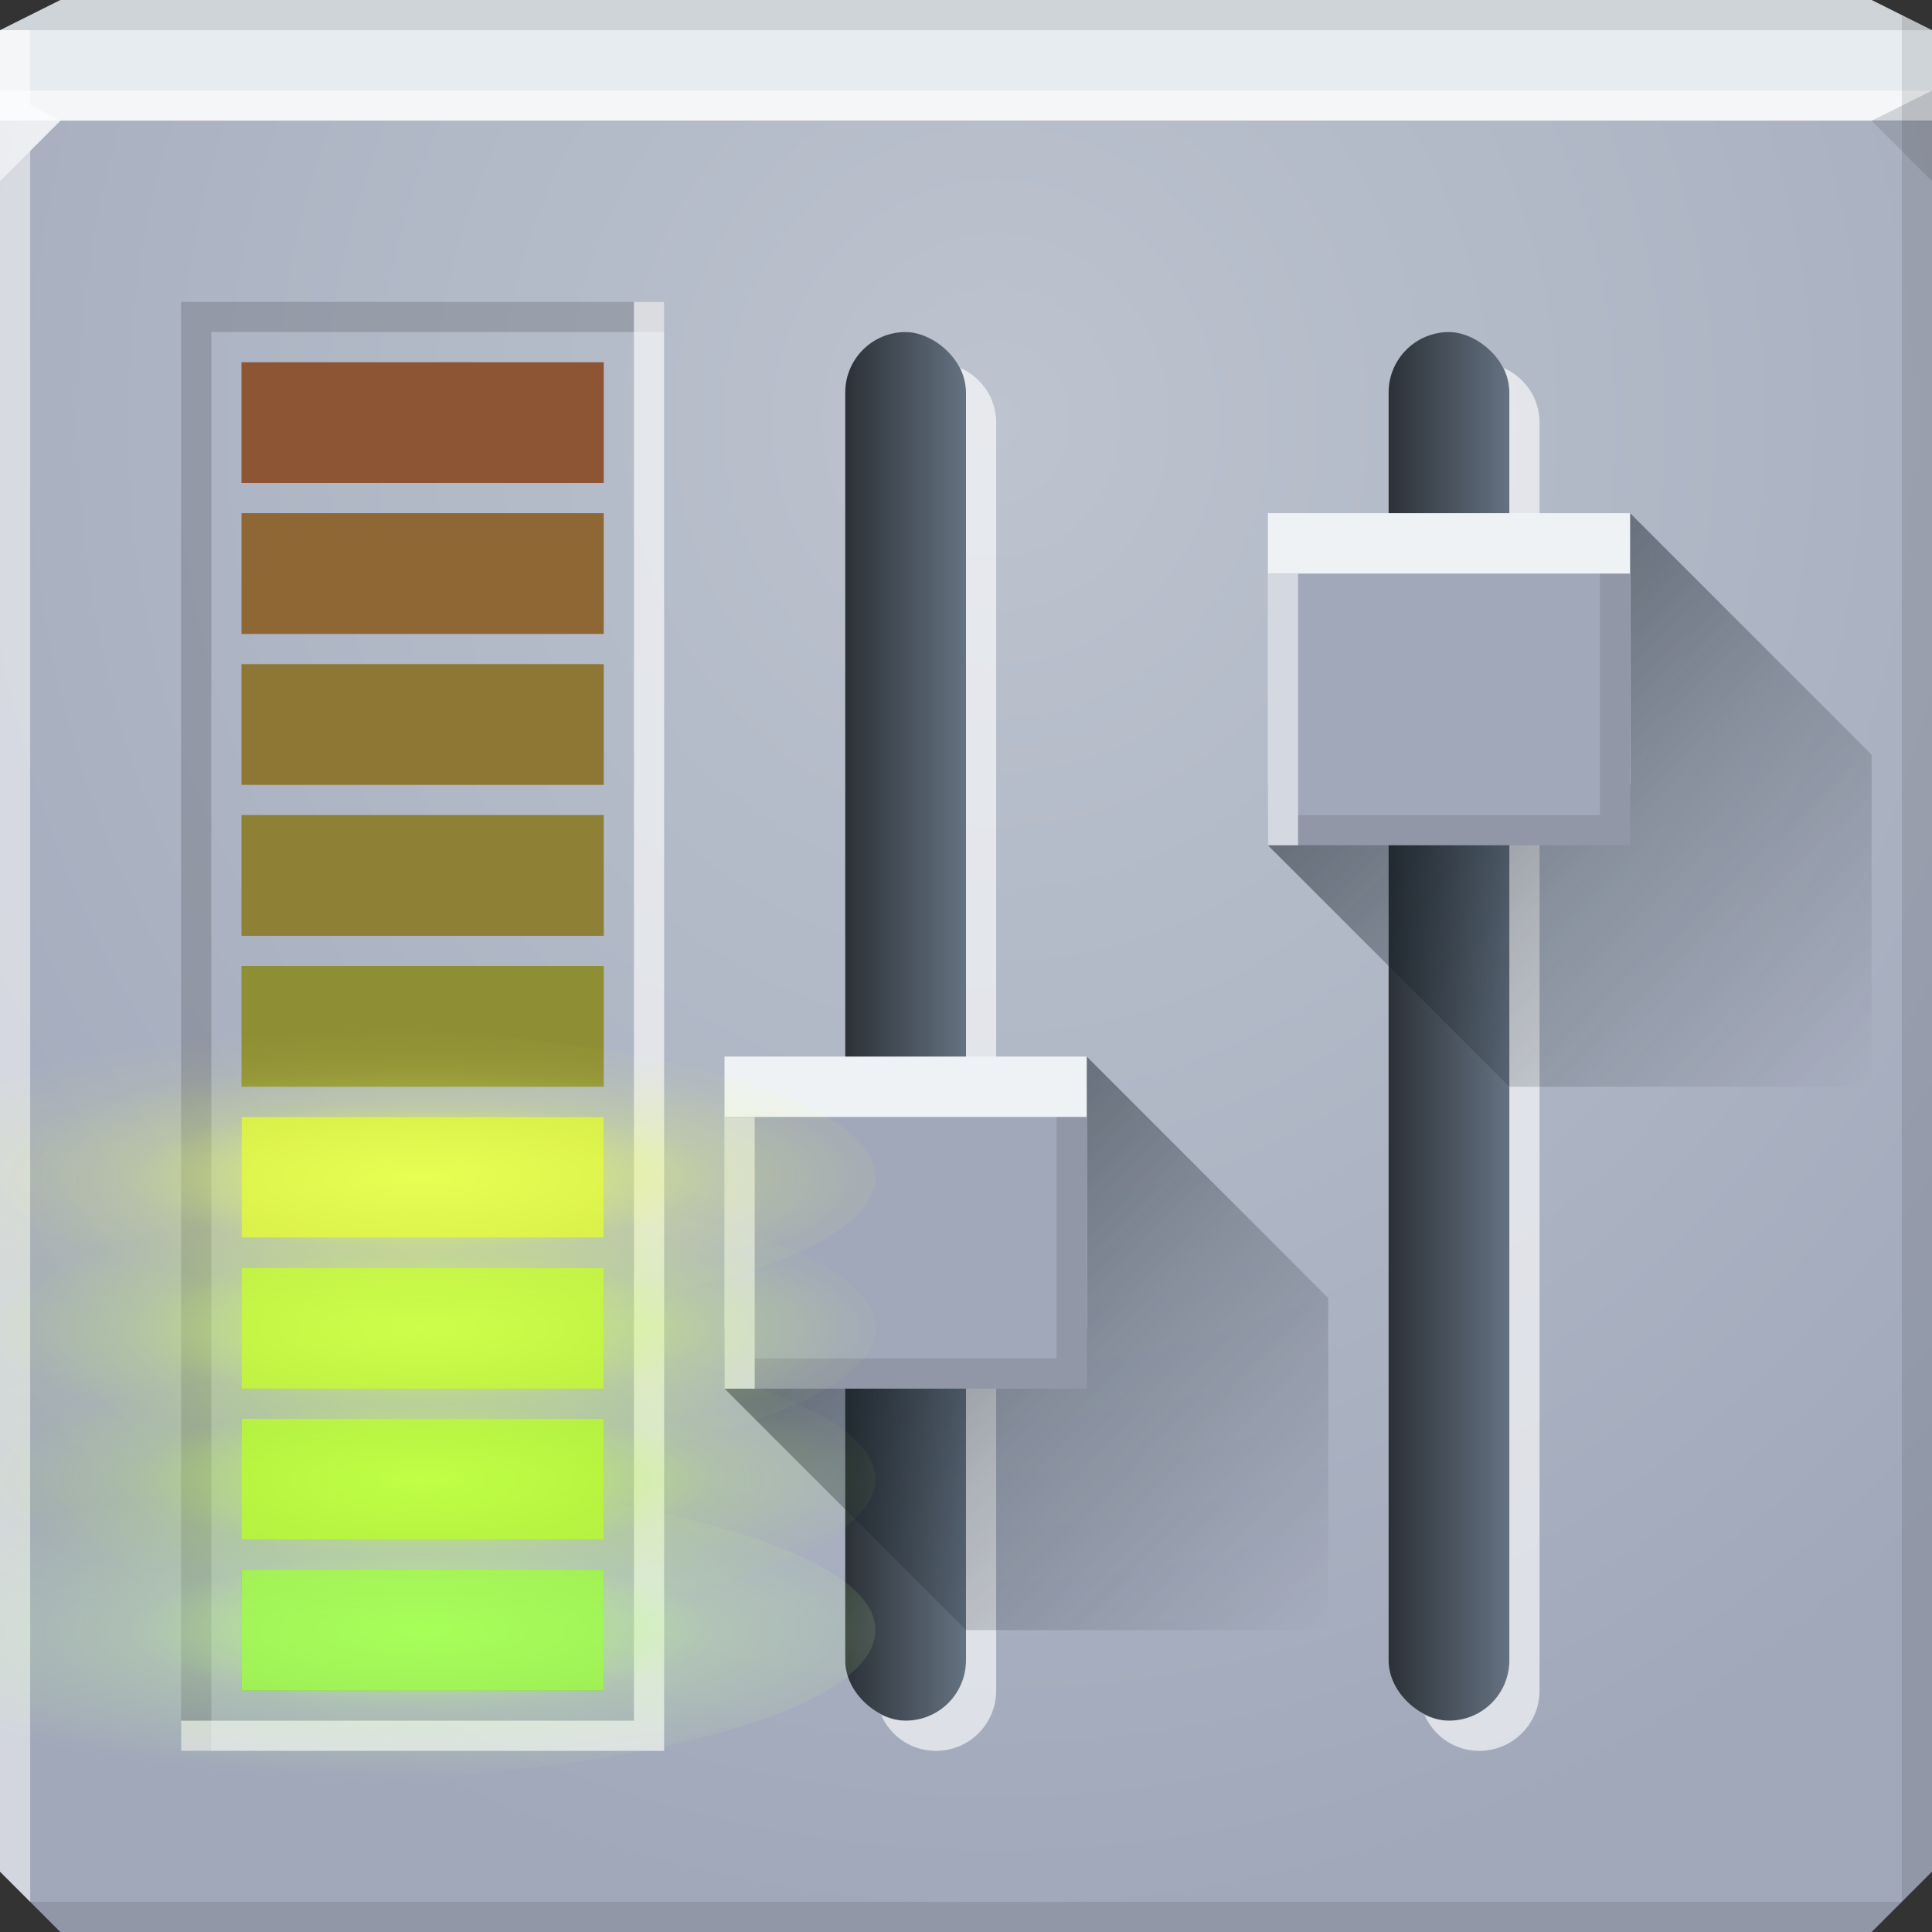 <?xml version="1.0" encoding="UTF-8" standalone="no"?>
<!-- Created with Inkscape (http://www.inkscape.org/) -->

<svg
   xmlns:dc="http://purl.org/dc/elements/1.1/"
   xmlns:cc="http://creativecommons.org/ns#"
   xmlns:rdf="http://www.w3.org/1999/02/22-rdf-syntax-ns#"
   xmlns:svg="http://www.w3.org/2000/svg"
   xmlns="http://www.w3.org/2000/svg"
   xmlns:xlink="http://www.w3.org/1999/xlink"
   xmlns:sodipodi="http://sodipodi.sourceforge.net/DTD/sodipodi-0.dtd"
   xmlns:inkscape="http://www.inkscape.org/namespaces/inkscape"
   width="64"
   height="64"
   id="svg13094"
   version="1.1"
   inkscape:version="0.48.4 r9939"
   sodipodi:docname="ffado.svg">
  <rect width="100%" height="100%" fill="#333333" stroke="none"/>
  <sodipodi:namedview
     id="base"
     pagecolor="#ffffff"
     bordercolor="#666666"
     borderopacity="1.0"
     inkscape:pageopacity="0"
     inkscape:pageshadow="2"
     inkscape:zoom="11.313709"
     inkscape:cx="26.073682"
     inkscape:cy="24.953004"
     inkscape:document-units="px"
     inkscape:current-layer="svg13094"
     showgrid="true"
     inkscape:snap-bbox="true"
     inkscape:bbox-paths="true"
     inkscape:bbox-nodes="true"
     inkscape:snap-bbox-edge-midpoints="true"
     inkscape:snap-bbox-midpoints="true"
     inkscape:object-paths="true"
     inkscape:snap-intersection-paths="true"
     inkscape:object-nodes="true"
     inkscape:snap-smooth-nodes="true"
     inkscape:snap-midpoints="true"
     inkscape:snap-object-midpoints="true"
     inkscape:snap-center="true"
     showguides="false"
     inkscape:guide-bbox="true"
     inkscape:window-width="1920"
     inkscape:window-height="1025"
     inkscape:window-x="-2"
     inkscape:window-y="32"
     inkscape:window-maximized="1"
     inkscape:snap-global="true"
     fit-margin-top="0"
     fit-margin-left="0"
     fit-margin-right="0"
     fit-margin-bottom="0"
     showborder="true"
     inkscape:showpageshadow="false"
     inkscape:snap-page="true">
    <inkscape:grid
       type="xygrid"
       id="grid3075"
       empspacing="5"
       visible="true"
       enabled="true"
       snapvisiblegridlinesonly="true"
       originx="1.6362304e-08px"
       originy="18px" />
    <sodipodi:guide
       orientation="0,1"
       position="-11,30"
       id="guide9148" />
    <sodipodi:guide
       orientation="1,0"
       position="32,70"
       id="guide9150" />
  </sodipodi:namedview>
  <defs
     id="defs13096">
    <linearGradient
       inkscape:collect="always"
       xlink:href="#linearGradient5199-2"
       id="linearGradient4389"
       gradientUnits="userSpaceOnUse"
       gradientTransform="translate(-15,30)"
       x1="29"
       y1="16"
       x2="29"
       y2="20" />
    <linearGradient
       id="linearGradient4181-0">
      <stop
         style="stop-color:#131e27;stop-opacity:0.485;"
         offset="0"
         id="stop4183-8" />
      <stop
         id="stop4185-0"
         offset="0.408"
         style="stop-color:#131e27;stop-opacity:0.245;" />
      <stop
         style="stop-color:#131e27;stop-opacity:0;"
         offset="1"
         id="stop4187-7" />
    </linearGradient>
    <linearGradient
       inkscape:collect="always"
       xlink:href="#linearGradient4181-0"
       id="linearGradient3132"
       x1="48"
       y1="5"
       x2="62"
       y2="19"
       gradientUnits="userSpaceOnUse" />
    <linearGradient
       inkscape:collect="always"
       xlink:href="#linearGradient5199-2"
       id="linearGradient3978"
       gradientUnits="userSpaceOnUse"
       gradientTransform="translate(-15,30)"
       x1="29"
       y1="16"
       x2="29"
       y2="20" />
    <linearGradient
       inkscape:collect="always"
       xlink:href="#linearGradient4181-0"
       id="linearGradient3980"
       gradientUnits="userSpaceOnUse"
       x1="48"
       y1="5"
       x2="62"
       y2="19"
       gradientTransform="translate(0,18)" />
    <linearGradient
       id="linearGradient3094-2">
      <stop
         offset="0"
         style="stop-color:#bdc4cf;stop-opacity:1;"
         id="stop3096-1" />
      <stop
         offset="1"
         style="stop-color:#a1a8ba;stop-opacity:1;"
         id="stop3104-2" />
    </linearGradient>
    <linearGradient
       id="linearGradient5199-2">
      <stop
         style="stop-color:#2b3137;stop-opacity:1;"
         offset="0"
         id="stop5201-6" />
      <stop
         style="stop-color:#657281;stop-opacity:1;"
         offset="1"
         id="stop5203-0" />
    </linearGradient>
    <radialGradient
       r="32"
       fy="17.037"
       fx="30.74"
       cy="17.037"
       cx="30.74"
       gradientTransform="matrix(0,1.562,-1.438,0,57.491,-34.031)"
       gradientUnits="userSpaceOnUse"
       id="radialGradient3112"
       xlink:href="#linearGradient3094-2"
       inkscape:collect="always" />
    <radialGradient
       inkscape:collect="always"
       xlink:href="#linearGradient3976"
       id="radialGradient3982"
       cx="16.241"
       cy="54"
       fx="16.241"
       fy="54"
       r="10"
       gradientUnits="userSpaceOnUse"
       gradientTransform="matrix(1.933,0,0,0.5,-17.4,27)" />
    <linearGradient
       id="linearGradient3976">
      <stop
         style="stop-color:#eaff67;stop-opacity:1;"
         offset="0"
         id="stop3978" />
      <stop
         id="stop3984"
         offset="0.5"
         style="stop-color:#eaff67;stop-opacity:0.251;" />
      <stop
         style="stop-color:#eaff67;stop-opacity:0.07;"
         offset="0.75"
         id="stop3986" />
      <stop
         style="stop-color:#eaff67;stop-opacity:0;"
         offset="1"
         id="stop3980" />
    </linearGradient>
    <radialGradient
       inkscape:collect="always"
       xlink:href="#linearGradient3988"
       id="radialGradient3994"
       cx="16.241"
       cy="54"
       fx="16.241"
       fy="54"
       r="10"
       gradientUnits="userSpaceOnUse"
       gradientTransform="matrix(1.933,0,0,0.5,-17.4,27)" />
    <linearGradient
       id="linearGradient3988">
      <stop
         style="stop-color:#d4ff65;stop-opacity:1;"
         offset="0"
         id="stop3990" />
      <stop
         id="stop3996"
         offset="0.5"
         style="stop-color:#d4ff65;stop-opacity:0.269;" />
      <stop
         style="stop-color:#d4ff65;stop-opacity:0.05;"
         offset="0.75"
         id="stop3998" />
      <stop
         style="stop-color:#d4ff65;stop-opacity:0;"
         offset="1"
         id="stop3992" />
    </linearGradient>
    <radialGradient
       inkscape:collect="always"
       xlink:href="#linearGradient4000"
       id="radialGradient4006"
       cx="16.241"
       cy="54"
       fx="16.241"
       fy="54"
       r="10"
       gradientUnits="userSpaceOnUse"
       gradientTransform="matrix(1.933,0,0,0.5,-17.4,27)" />
    <linearGradient
       id="linearGradient4000">
      <stop
         style="stop-color:#c8ff5b;stop-opacity:1;"
         offset="0"
         id="stop4002" />
      <stop
         id="stop4008"
         offset="0.5"
         style="stop-color:#c8ff5b;stop-opacity:0.211;" />
      <stop
         style="stop-color:#c8ff5b;stop-opacity:0.047;"
         offset="0.75"
         id="stop4010" />
      <stop
         style="stop-color:#c8ff5b;stop-opacity:0;"
         offset="1"
         id="stop4004" />
    </linearGradient>
    <radialGradient
       inkscape:collect="always"
       xlink:href="#linearGradient3857"
       id="radialGradient3903"
       gradientUnits="userSpaceOnUse"
       cx="16.241"
       cy="54"
       fx="16.241"
       fy="54"
       r="10"
       gradientTransform="matrix(1.933,0,0,0.5,-17.4,27)" />
    <linearGradient
       id="linearGradient3857">
      <stop
         style="stop-color:#abff5d;stop-opacity:1;"
         offset="0"
         id="stop3859" />
      <stop
         id="stop3865"
         offset="0.5"
         style="stop-color:#cfffa3;stop-opacity:0.27;" />
      <stop
         style="stop-color:#cfffa3;stop-opacity:0.128;"
         offset="0.75"
         id="stop3867" />
      <stop
         style="stop-color:#cfffa3;stop-opacity:0;"
         offset="1"
         id="stop3861" />
    </linearGradient>
  </defs>
  <path
     id="path6538"
     d="m 0,4 0,30 0,28 2,2 30,0 30,0 2,-2 L 64,34 64,4 32,4 0,4 z"
     style="color:#000000;fill:url(#radialGradient3112);fill-opacity:1;fill-rule:nonzero;stroke:none;stroke-width:2.286;marker:none;visibility:visible;display:inline;overflow:visible;enable-background:accumulate"
     inkscape:connector-curvature="0" />
  <path
     inkscape:connector-curvature="0"
     style="color:#000000;fill:#e7ecf0;fill-opacity:1;fill-rule:nonzero;stroke:none;marker:none;visibility:visible;display:inline;overflow:visible;enable-background:accumulate"
     d="M 2,0 0,1 0,4 19.562,4 39.125,4 64,4 64,1 62,0 39.125,0 19.562,0 2,0 z"
     id="path6688" />
  <path
     d="M 64,6 62,4 64,3 z"
     id="path3028"
     style="fill:#000000;fill-opacity:0.102"
     inkscape:connector-curvature="0" />
  <g
     id="g3043"
     inkscape:export-filename="folder.png"
     inkscape:export-xdpi="90"
     inkscape:export-ydpi="90"
     transform="translate(-0.625,0.082)" />
  <g
     id="scalable"
     transform="matrix(1.039,0,0,1.039,1214.722,1878.812)"
     inkscape:label="#g3701"
     style="fill:#ffffff" />
  <path
     inkscape:connector-curvature="0"
     style="fill:#ffffff;fill-opacity:0.528;fill-rule:nonzero"
     d="M 0,3 0,6 2,4 32,4 62,4 64,3 32,3 0,3 z"
     id="path4298" />
  <path
     inkscape:connector-curvature="0"
     style="fill:#000000;fill-opacity:0.102;fill-rule:nonzero"
     d="M 2,0 0,1 32,1 64,1 62,0 32,0 2,0 z"
     id="path4444" />
  <path
     inkscape:connector-curvature="0"
     style="fill:#000000;fill-opacity:0.102;fill-rule:nonzero"
     d="M 63,0.5 63,34 63,63 64,62 64,34 64,1 63,0.5 z m 0,62.5 -31,0 -31,0 1,1 30,0 30,0 1,-1 z"
     id="path4366" />
  <path
     inkscape:connector-curvature="0"
     style="fill:#ffffff;fill-opacity:0.528;fill-rule:nonzero"
     d="M 0,1 0,34 0,62 1,63 1,34 1,5 2,4 1,3.469 1,1 0,1 z"
     id="path3864" />
  <g
     transform="translate(-18,17)"
     id="use3134">
    <rect
       transform="matrix(0,1,1,0,0,0)"
       ry="2"
       rx="2"
       y="46"
       x="-6"
       height="4"
       width="46"
       id="rect3964"
       style="color:#000000;fill:url(#linearGradient3978);fill-opacity:1;fill-rule:nonzero;stroke:none;stroke-width:2;marker:none;visibility:visible;display:inline;overflow:visible;enable-background:accumulate" />
    <path
       style="color:#000000;fill:#ffffff;fill-opacity:0.629;fill-rule:nonzero;stroke:none;stroke-width:2;marker:none;visibility:visible;display:inline;overflow:visible;enable-background:accumulate"
       d="M 47.188,39.812 C 47.437,39.924 47.708,40 48,40 c 1.108,0 2,-0.892 2,-2 L 50,-4 C 50,-4.292 49.924,-4.563 49.812,-4.812 50.51,-4.501 51,-3.816 51,-3 l 0,42 c 0,1.108 -0.892,2 -2,2 -0.816,0 -1.501,-0.49 -1.812,-1.188 z"
       id="path3966"
       inkscape:connector-curvature="0" />
    <path
       sodipodi:nodetypes="ccccccccc"
       inkscape:connector-curvature="0"
       id="path3968"
       d="m 54,18 -4,10 -8,1 8,8 12,0 0,-2 0,-7 0,-2 z"
       style="color:#000000;fill:url(#linearGradient3980);fill-opacity:1;fill-rule:nonzero;stroke:none;stroke-width:2;marker:none;visibility:visible;display:inline;overflow:visible;enable-background:accumulate" />
    <rect
       style="color:#000000;fill:#eff2f5;fill-opacity:1;fill-rule:nonzero;stroke:none;stroke-width:1;marker:none;visibility:visible;display:inline;overflow:visible;enable-background:accumulate"
       id="rect3970"
       width="12"
       height="9"
       x="42"
       y="18"
       rx="0"
       ry="0" />
    <rect
       style="color:#000000;fill:#a1a8ba;fill-opacity:1;fill-rule:nonzero;stroke:none;stroke-width:1;marker:none;visibility:visible;display:inline;overflow:visible;enable-background:accumulate"
       id="rect3972"
       width="12"
       height="9"
       x="42"
       y="20"
       rx="0"
       ry="0" />
    <path
       inkscape:connector-curvature="0"
       id="path3974"
       d="m 53,20 0,8 -11,0 0,1 12,0 0,-9 -1,0 z"
       style="color:#000000;fill:#000000;fill-opacity:0.102;fill-rule:nonzero;stroke:none;stroke-width:1;marker:none;visibility:visible;display:inline;overflow:visible;enable-background:accumulate" />
    <path
       inkscape:connector-curvature="0"
       id="path3976"
       d="m 42,20 0,9 1,0 0,-9 -1,0 z"
       style="color:#000000;fill:#d4d8e0;fill-opacity:1;fill-rule:nonzero;stroke:none;stroke-width:1;marker:none;visibility:visible;display:inline;overflow:visible;enable-background:accumulate" />
  </g>
  <g
     id="use3819"
     transform="translate(0,17)">
    <rect
       style="color:#000000;fill:url(#linearGradient4389);fill-opacity:1;fill-rule:nonzero;stroke:none;stroke-width:2;marker:none;visibility:visible;display:inline;overflow:visible;enable-background:accumulate"
       id="rect4377"
       width="46"
       height="4"
       x="-6"
       y="46"
       rx="2"
       ry="2"
       transform="matrix(0,1,1,0,0,0)" />
    <path
       inkscape:connector-curvature="0"
       id="path4379"
       d="M 47.188,39.812 C 47.437,39.924 47.708,40 48,40 c 1.108,0 2,-0.892 2,-2 L 50,-4 C 50,-4.292 49.924,-4.563 49.812,-4.812 50.51,-4.501 51,-3.816 51,-3 l 0,42 c 0,1.108 -0.892,2 -2,2 -0.816,0 -1.501,-0.49 -1.812,-1.188 z"
       style="color:#000000;fill:#ffffff;fill-opacity:0.629;fill-rule:nonzero;stroke:none;stroke-width:2;marker:none;visibility:visible;display:inline;overflow:visible;enable-background:accumulate" />
    <path
       style="color:#000000;fill:url(#linearGradient3132);fill-opacity:1;fill-rule:nonzero;stroke:none;stroke-width:2;marker:none;visibility:visible;display:inline;overflow:visible;enable-background:accumulate"
       d="m 54,0 -4,10 -8,1 8,8 12,0 0,-2 0,-7 0,-2 z"
       id="rect3056"
       inkscape:connector-curvature="0"
       sodipodi:nodetypes="ccccccccc" />
    <rect
       ry="0"
       rx="0"
       y="0"
       x="42"
       height="9"
       width="12"
       id="rect3091"
       style="color:#000000;fill:#eff2f5;fill-opacity:1;fill-rule:nonzero;stroke:none;stroke-width:1;marker:none;visibility:visible;display:inline;overflow:visible;enable-background:accumulate" />
    <rect
       ry="0"
       rx="0"
       y="2"
       x="42"
       height="9"
       width="12"
       id="rect3093"
       style="color:#000000;fill:#a1a8ba;fill-opacity:1;fill-rule:nonzero;stroke:none;stroke-width:1;marker:none;visibility:visible;display:inline;overflow:visible;enable-background:accumulate" />
    <path
       style="color:#000000;fill:#000000;fill-opacity:0.102;fill-rule:nonzero;stroke:none;stroke-width:1;marker:none;visibility:visible;display:inline;overflow:visible;enable-background:accumulate;stroke-linecap:butt;stroke-linejoin:miter;stroke-miterlimit:4;stroke-opacity:1;stroke-dasharray:none;stroke-dashoffset:0"
       d="m 53,2 0,8 -11,0 0,1 12,0 0,-9 -1,0 z"
       id="rect3065"
       inkscape:connector-curvature="0" />
    <path
       style="color:#000000;fill:#d4d8e0;fill-opacity:1;fill-rule:nonzero;stroke:none;stroke-width:1;marker:none;visibility:visible;display:inline;overflow:visible;enable-background:accumulate"
       d="m 42,2 0,9 1,0 0,-9 -1,0 z"
       id="rect3058"
       inkscape:connector-curvature="0" />
  </g>
  <g
     id="g3036">
    <path
       inkscape:connector-curvature="0"
       id="rect3937"
       d="m 6,10 0,48 1,0 0,-47 15,0 0,-1 -16,0 z"
       style="color:#000000;fill:#000000;fill-opacity:0.151;fill-rule:nonzero;stroke:none;stroke-width:2;marker:none;visibility:visible;display:inline;overflow:visible;enable-background:accumulate" />
    <path
       inkscape:connector-curvature="0"
       id="rect3924"
       d="m 21,10 0,47 -15,0 0,1 16,0 0,-48 -1,0 z"
       style="color:#000000;fill:#ffffff;fill-opacity:0.629;fill-rule:nonzero;stroke:none;stroke-width:2;marker:none;visibility:visible;display:inline;overflow:visible;enable-background:accumulate" />
    <g
       id="g3926">
      <rect
         style="color:#000000;fill:#5e8e34;fill-opacity:1;fill-rule:nonzero;stroke:none;stroke-width:2;marker:none;visibility:visible;display:inline;overflow:visible;enable-background:accumulate"
         id="rect3908"
         width="12"
         height="4"
         x="8"
         y="52"
         rx="0"
         ry="0" />
      <rect
         style="color:#000000;fill:#788e34;fill-opacity:1;fill-rule:nonzero;stroke:none;stroke-width:2;marker:none;visibility:visible;display:inline;overflow:visible;enable-background:accumulate"
         id="rect3912"
         width="12"
         height="4"
         x="8"
         y="42"
         rx="0"
         ry="0" />
      <rect
         style="color:#000000;fill:#8e8034;fill-opacity:1;fill-rule:nonzero;stroke:none;stroke-width:2;marker:none;visibility:visible;display:inline;overflow:visible;enable-background:accumulate"
         id="rect3918"
         width="12"
         height="4"
         x="8"
         y="27"
         rx="0"
         ry="0" />
      <rect
         ry="0"
         rx="0"
         y="12"
         x="8"
         height="4"
         width="12"
         id="rect3906"
         style="color:#000000;fill:#8e5534;fill-opacity:1;fill-rule:nonzero;stroke:none;stroke-width:2;marker:none;visibility:visible;display:inline;overflow:visible;enable-background:accumulate" />
      <rect
         style="color:#000000;fill:#6c8e34;fill-opacity:1;fill-rule:nonzero;stroke:none;stroke-width:2;marker:none;visibility:visible;display:inline;overflow:visible;enable-background:accumulate"
         id="rect3914"
         width="12"
         height="4"
         x="8"
         y="-51"
         rx="0"
         ry="0"
         transform="scale(1,-1)" />
      <rect
         style="color:#000000;fill:#8e8e34;fill-opacity:1;fill-rule:nonzero;stroke:none;stroke-width:2;marker:none;visibility:visible;display:inline;overflow:visible;enable-background:accumulate"
         id="rect3920"
         width="12"
         height="4"
         x="8"
         y="-36"
         rx="0"
         ry="0"
         transform="scale(1,-1)" />
      <rect
         transform="scale(1,-1)"
         ry="0"
         rx="0"
         y="-21"
         x="8"
         height="4"
         width="12"
         id="rect3910"
         style="color:#000000;fill:#8e6734;fill-opacity:1;fill-rule:nonzero;stroke:none;stroke-width:2;marker:none;visibility:visible;display:inline;overflow:visible;enable-background:accumulate" />
      <rect
         transform="scale(1,-1)"
         ry="0"
         rx="0"
         y="-41"
         x="8"
         height="4"
         width="12"
         id="rect3916"
         style="color:#000000;fill:#858e34;fill-opacity:1;fill-rule:nonzero;stroke:none;stroke-width:2;marker:none;visibility:visible;display:inline;overflow:visible;enable-background:accumulate" />
      <rect
         transform="scale(1,-1)"
         ry="0"
         rx="0"
         y="-26"
         x="8"
         height="4"
         width="12"
         id="rect3922"
         style="color:#000000;fill:#8e7634;fill-opacity:1;fill-rule:nonzero;stroke:none;stroke-width:2;marker:none;visibility:visible;display:inline;overflow:visible;enable-background:accumulate" />
    </g>
  </g>
  <g
     id="g3897">
    <path
       inkscape:connector-curvature="0"
       style="color:#000000;fill:url(#radialGradient3903);fill-opacity:1;fill-rule:nonzero;stroke:none;stroke-width:1;marker:none;visibility:visible;display:inline;overflow:visible;enable-background:accumulate"
       d="M 9.667,49 C 6.128,49 2.853,49.274 0,49.703 l 0,8.594 C 2.853,58.726 6.128,59 9.667,59 20.344,59 29,56.761 29,54 29,51.239 20.344,49 9.667,49 z"
       id="path3899" />
    <rect
       ry="0"
       rx="0"
       y="52"
       x="8"
       height="4"
       width="12"
       id="rect3901"
       style="color:#000000;fill:#a6ff56;fill-opacity:1;fill-rule:nonzero;stroke:none;stroke-width:2;marker:none;visibility:visible;display:inline;overflow:visible;enable-background:accumulate;opacity:0.813" />
  </g>
  <g
     transform="translate(1.6362302e-8,-5)"
     id="g3934">
    <path
       inkscape:connector-curvature="0"
       style="color:#000000;fill:url(#radialGradient4006);fill-opacity:1;fill-rule:nonzero;stroke:none;stroke-width:1;marker:none;visibility:visible;display:inline;overflow:visible;enable-background:accumulate"
       d="M 9.667,49 C 6.128,49 2.853,49.274 -1.6362302e-8,49.703 l 0,8.594 C 2.853,58.726 6.128,59 9.667,59 20.344,59 29,56.761 29,54 29,51.239 20.344,49 9.667,49 z"
       id="path3936" />
    <rect
       style="color:#000000;fill:#beff40;fill-opacity:1;fill-rule:nonzero;stroke:none;stroke-width:2;marker:none;visibility:visible;display:inline;overflow:visible;enable-background:accumulate;opacity:0.813"
       id="rect3938"
       width="12"
       height="4"
       x="8"
       y="-56"
       rx="0"
       ry="0"
       transform="scale(1,-1)" />
  </g>
  <g
     transform="translate(1.6362302e-8,-10)"
     id="g3960">
    <path
       inkscape:connector-curvature="0"
       style="color:#000000;fill:url(#radialGradient3994);fill-opacity:1;fill-rule:nonzero;stroke:none;stroke-width:1;marker:none;visibility:visible;display:inline;overflow:visible;enable-background:accumulate"
       d="M 9.667,49 C 6.128,49 2.853,49.248 -1.6362302e-8,49.677 l 0,8.646 C 2.853,58.752 6.128,59 9.667,59 20.344,59 29,56.761 29,54 29,51.239 20.344,49 9.667,49 z"
       id="path3962" />
    <rect
       style="color:#000000;fill:#cbff44;fill-opacity:1;fill-rule:nonzero;stroke:none;stroke-width:2;marker:none;visibility:visible;display:inline;overflow:visible;enable-background:accumulate;opacity:0.813"
       id="rect3965"
       width="12"
       height="4"
       x="8"
       y="52"
       rx="0"
       ry="0" />
  </g>
  <g
     id="g3891"
     transform="translate(1.6362302e-8,-15)">
    <path
       inkscape:connector-curvature="0"
       style="color:#000000;fill:url(#radialGradient3982);fill-opacity:1;fill-rule:nonzero;stroke:none;stroke-width:1;marker:none;visibility:visible;display:inline;overflow:visible;enable-background:accumulate"
       d="M 9.667,49 C 6.128,49 2.853,49.248 -1.6362302e-8,49.677 l 0,8.646 C 2.853,58.752 6.128,59 9.667,59 20.344,59 29,56.761 29,54 29,51.239 20.344,49 9.667,49 z"
       id="path3869" />
    <rect
       style="color:#000000;fill:#e7ff4e;fill-opacity:1;fill-rule:nonzero;stroke:none;stroke-width:2;marker:none;visibility:visible;display:inline;overflow:visible;enable-background:accumulate;opacity:0.813"
       id="rect3052"
       width="12"
       height="4"
       x="8"
       y="-56"
       rx="0"
       ry="0"
       transform="scale(1,-1)" />
  </g>
</svg>
